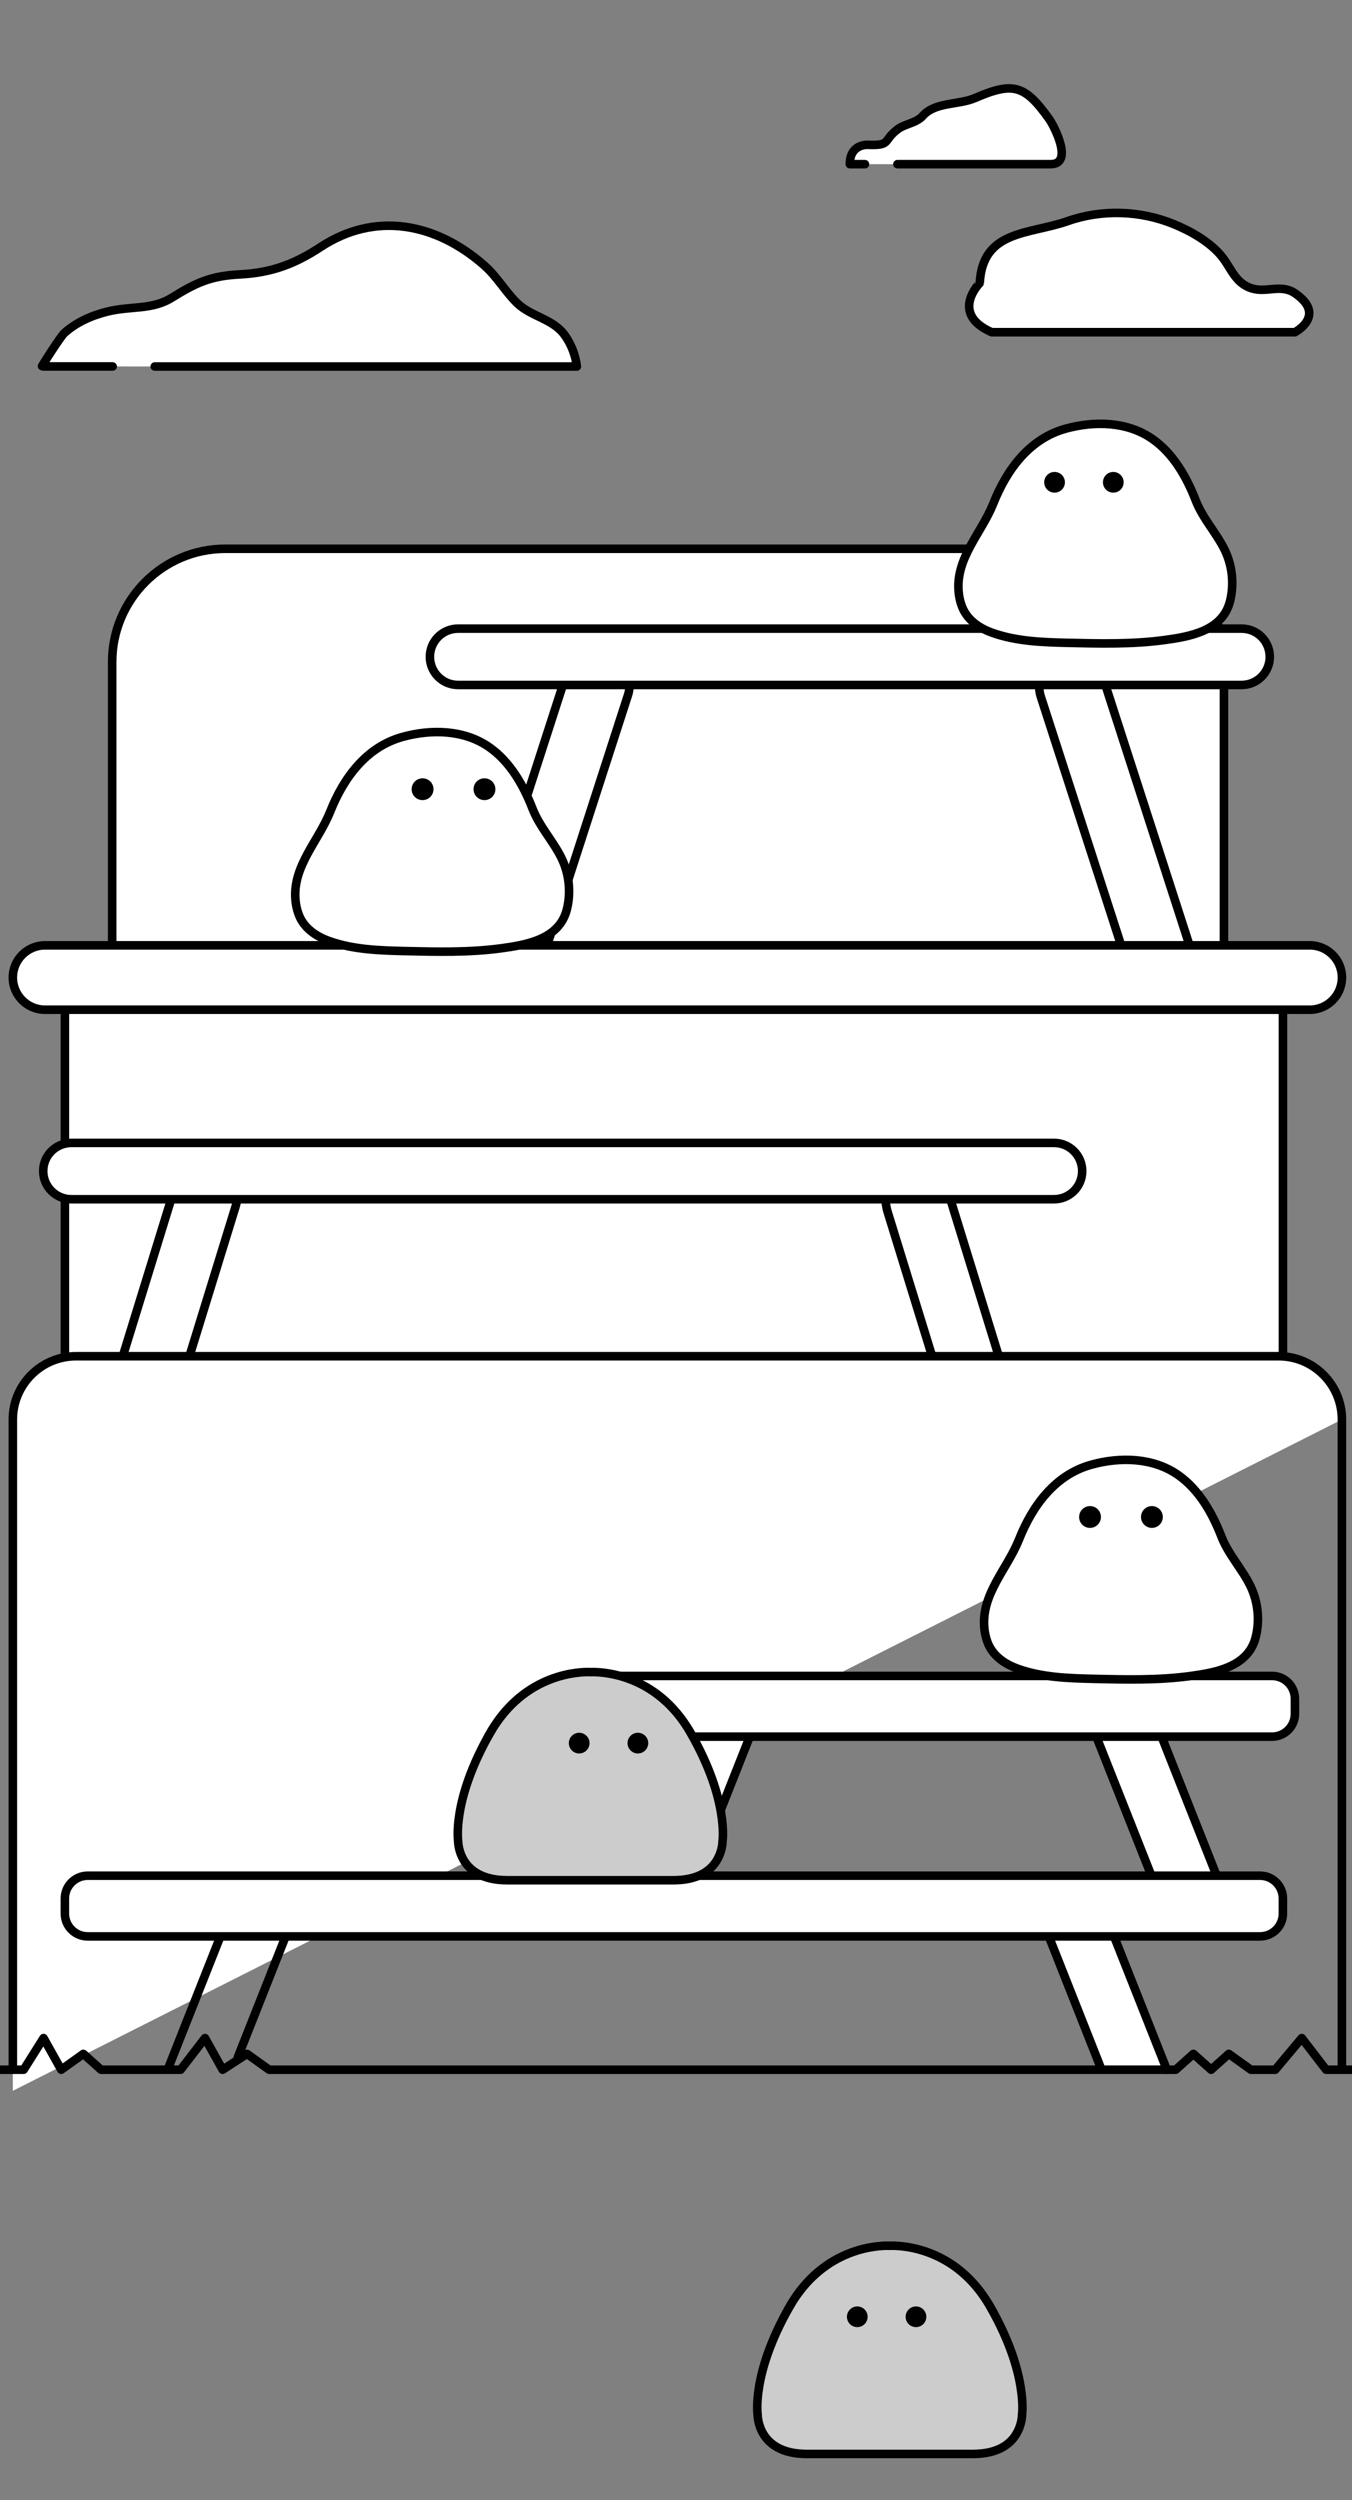 <svg xmlns="http://www.w3.org/2000/svg" width="316" height="584" fill="none" viewBox="0 0 316 584">
    <rect x="0" y="0" width="316" height="584" fill="#808080" stroke="none"/>
    <g clip-path="url(#clip0)">
        <path fill="#fff" stroke="#000" stroke-linecap="round" stroke-linejoin="round" stroke-miterlimit="10" stroke-width="2" d="M284.99 234.25H27.29c-.59 0-1.07-.48-1.07-1.07v-78.55c0-14.6 11.84-26.44 26.44-26.44H259.9c14.46 0 26.17 11.72 26.17 26.17v78.81c-.01.6-.49 1.08-1.08 1.08z"/>
        <path fill="#fff" stroke="#000" stroke-linecap="round" stroke-linejoin="round" stroke-miterlimit="10" stroke-width="2" d="M116.81 230.36c-4-1.29-6.19-5.58-4.9-9.57l20.39-63.08c1.29-4 5.58-6.19 9.57-4.9 4 1.29 6.19 5.58 4.9 9.57l-20.39 63.08c-1.29 4-5.58 6.2-9.57 4.9zm156.42.37c4-1.29 6.19-5.58 4.9-9.57l-20.39-63.08c-1.29-4-5.58-6.19-9.57-4.9-4 1.29-6.19 5.58-4.9 9.57l20.39 63.08c1.28 4 5.57 6.19 9.57 4.9z"/>
        <path fill="#fff" stroke="#000" stroke-linecap="round" stroke-linejoin="round" stroke-miterlimit="10" stroke-width="2" d="M290.2 160H107.06c-3.64 0-6.58-2.95-6.58-6.58 0-3.64 2.95-6.58 6.58-6.58H290.2c3.64 0 6.58 2.95 6.58 6.58.01 3.63-2.94 6.58-6.58 6.58zm9.66 61.39H15.17v107.09h284.69V221.39z"/>
        <path stroke="#000" stroke-linecap="round" stroke-linejoin="round" stroke-miterlimit="10" stroke-width="2" d="M42.59 322.27c-1.42 4.6-5.73 7.26-9.62 5.94-3.89-1.32-5.9-6.13-4.48-10.73l12.44-40.34c1.42-4.6 5.73-7.26 9.62-5.94 3.89 1.32 5.9 6.13 4.48 10.73l-12.44 40.34zm177.3 1.11c1.42 4.6 5.73 7.26 9.62 5.94 3.89-1.32 5.9-6.13 4.48-10.73l-12.44-40.34c-1.42-4.6-5.73-7.26-9.62-5.94-3.89 1.32-5.9 6.13-4.48 10.73l12.44 40.34z"/>
        <path fill="#fff" d="M3 488.39v-156.8c0-8.17 6.62-14.79 14.79-14.79h281.06c8.17 0 14.79 6.62 14.79 14.79"/>
        <path stroke="#000" stroke-linecap="round" stroke-linejoin="round" stroke-miterlimit="10" stroke-width="2" d="M3 483.39v-151.8c0-8.17 6.62-14.79 14.79-14.79h281.06c8.17 0 14.79 6.62 14.79 14.79v151.53"/>
        <path fill="#fff" d="M209.75 38.35h35.79c5.57 0 .66-9.16-.26-10.46-5.74-8.07-8.45-8.85-17.39-4.99-3.82 1.65-9.31.89-12.19 4.14-1.56 1.76-4.19 1.83-6 3.24-3.41 2.65-1.37 3.75-6.86 3.55 0 0-4.21-.28-4.21 4.52h3.53"/>
        <path stroke="#000" stroke-linecap="round" stroke-linejoin="round" stroke-miterlimit="10" stroke-width="2" d="M209.75 38.35h35.79c5.57 0 .66-9.16-.26-10.46-5.74-8.07-8.45-8.85-17.39-4.99-3.82 1.65-9.31.89-12.19 4.14-1.56 1.76-4.19 1.83-6 3.24-3.41 2.65-1.37 3.75-6.86 3.55 0 0-4.21-.28-4.21 4.52h3.53"/>
        <path fill="#fff" d="M231.78 77.6h70.88s7.51-3.95.02-9.09c-3.25-2.23-6.59-.1-9.98-1.11-4.23-1.26-4.92-5.03-7.58-8.02-2.81-3.15-7.03-5.5-10.89-7.07-7.82-3.17-16.74-3.45-24.71-.65-8.91 3.14-19.86 1.98-20.52 14.45 0 .01-7.12 7.13 2.78 11.49z"/>
        <path stroke="#000" stroke-linecap="round" stroke-linejoin="round" stroke-miterlimit="10" stroke-width="2" d="M231.78 77.6h70.88s7.51-3.95.02-9.09c-3.25-2.23-6.59-.1-9.98-1.11-4.23-1.26-4.92-5.03-7.58-8.02-2.81-3.15-7.03-5.5-10.89-7.07-7.82-3.17-16.74-3.45-24.71-.65-8.91 3.14-19.86 1.98-20.52 14.45 0 .01-7.12 7.13 2.78 11.49z"/>
        <path fill="#fff" d="M36.17 85.61h98.66c-.31-2.56-1.26-5.05-2.73-7.17-2.77-4-7.89-4.4-11.23-7.63-2.76-2.67-4.68-6.17-7.71-8.83-11.28-9.92-25.45-12.66-38.2-4.29-6.12 4.02-11.55 6.04-18.94 6.41-6.77.35-10.26 1.96-15.76 5.39-4.86 3.03-9.57 1.88-15.3 3.33-3.64.92-7.16 2.48-9.97 5.02-.77.7-5.33 7.76-5.19 7.76h16.53"/>
        <path stroke="#000" stroke-linecap="round" stroke-linejoin="round" stroke-miterlimit="10" stroke-width="2" d="M36.17 85.61h98.66c-.31-2.56-1.26-5.05-2.73-7.17-2.77-4-7.89-4.4-11.23-7.63-2.76-2.67-4.68-6.17-7.71-8.83-11.28-9.92-25.45-12.66-38.2-4.29-6.12 4.02-11.55 6.04-18.94 6.41-6.77.35-10.26 1.96-15.76 5.39-4.86 3.03-9.57 1.88-15.3 3.33-3.64.92-7.16 2.48-9.97 5.02-.77.7-5.33 7.76-5.19 7.76h16.53"/>
        <path fill="#fff" d="M306.13 235.86H10.52c-4.15 0-7.52-3.37-7.52-7.52 0-4.15 3.37-7.52 7.52-7.52h295.61c4.15 0 7.52 3.37 7.52 7.52 0 4.15-3.36 7.52-7.52 7.52zm-59.77 44.27H16.68c-3.64 0-6.58-2.95-6.58-6.58 0-3.64 2.95-6.58 6.58-6.58h229.68c3.64 0 6.58 2.95 6.58 6.58s-2.95 6.58-6.58 6.58zM150 450.15c-3.64-1.44-5.42-5.56-3.98-9.2l16.75-42.3c1.44-3.64 5.56-5.42 9.2-3.98 3.64 1.44 5.42 5.56 3.98 9.2l-16.75 42.3c-1.45 3.63-5.56 5.42-9.2 3.98zm130.88-1.55c3.64-1.44 5.42-5.56 3.98-9.2l-16.75-42.3c-1.44-3.64-5.56-5.42-9.2-3.98-3.64 1.44-5.42 5.56-3.98 9.2l16.75 42.3c1.44 3.64 5.56 5.42 9.2 3.98zm-8.17 34.84l-15.41-38.92c-1.44-3.64-5.56-5.42-9.2-3.98-3.64 1.44-5.42 5.56-3.98 9.2l13.28 33.57"/>
        <path stroke="#000" stroke-linecap="round" stroke-linejoin="round" stroke-miterlimit="10" stroke-width="2" d="M39.3 483.16l15.48-39.1c1.44-3.64 5.56-5.42 9.2-3.98 3.64 1.44 5.42 5.56 3.98 9.2l-12.37 31.25m217.12 2.91l-15.41-38.92c-1.44-3.64-5.56-5.42-9.2-3.98-3.64 1.44-5.42 5.56-3.98 9.2l13.28 33.57m48.73-247.45H10.52c-4.15 0-7.52-3.37-7.52-7.52 0-4.15 3.37-7.52 7.52-7.52h295.61c4.15 0 7.52 3.37 7.52 7.52 0 4.15-3.36 7.52-7.52 7.52zm-59.77 44.27H16.68c-3.64 0-6.58-2.95-6.58-6.58 0-3.64 2.95-6.58 6.58-6.58h229.68c3.64 0 6.58 2.95 6.58 6.58s-2.95 6.58-6.58 6.58zM150 450.15c-3.64-1.44-5.42-5.56-3.98-9.2l16.75-42.3c1.44-3.64 5.56-5.42 9.2-3.98 3.64 1.44 5.42 5.56 3.98 9.2l-16.75 42.3c-1.45 3.63-5.56 5.42-9.2 3.98zm130.88-1.55c3.64-1.44 5.42-5.56 3.98-9.2l-16.75-42.3c-1.44-3.64-5.56-5.42-9.2-3.98-3.64 1.44-5.42 5.56-3.98 9.2l16.75 42.3c1.44 3.64 5.56 5.42 9.2 3.98z"/>
        <path stroke="#000" stroke-linecap="round" stroke-linejoin="round" stroke-miterlimit="10" stroke-width="2" d="M-2.74 483.46h8.27l4.65-7.39 4.13 7.39 5.17-3.7 4.14 3.7h18.6l5.69-7.39 4.13 7.39 5.69-3.7 5.17 3.7h211.9l4.13-3.7 4.14 3.7 4.13-3.7 5.17 3.7h5.69l6.2-7.39 5.68 7.39h9.31"/>
        <path fill="#fff" stroke="#000" stroke-linecap="round" stroke-linejoin="round" stroke-miterlimit="10" stroke-width="2" d="M299.85 446.98c0 2.95-2.39 5.34-5.34 5.34H20.5c-2.95 0-5.34-2.39-5.34-5.34v-3.5c0-2.95 2.39-5.34 5.34-5.34h274.01c2.95 0 5.34 2.39 5.34 5.34v3.5zm2.81-46.66c0 2.95-2.39 5.34-5.34 5.34H136.31c-2.95 0-5.34-2.39-5.34-5.34v-3.5c0-2.95 2.39-5.34 5.34-5.34h161.01c2.95 0 5.34 2.39 5.34 5.34v3.5z"/>
        <path fill="#CCC" stroke="#000" stroke-width="2" d="M161.45 404.83c-8.1-14.2-21.28-14.32-23.42-14.25h-.08c-2.14-.08-15.32.05-23.42 14.25l-.87-.5.87.5c-4.52 7.93-6.38 14.29-7.1 18.63-.36 2.17-.45 3.85-.44 4.96 0 .56.03.98.05 1.25.01.14.02.24.03.3l.01.07v.01l.01.08v.15c0 .06.01.15.02.27.02.24.07.59.15 1.02.18.85.53 1.98 1.24 3.11 1.37 2.18 4.16 4.52 10.09 4.52h38.78c5.93 0 8.73-2.34 10.09-4.52.7-1.12 1.06-2.25 1.24-3.11.09-.43.13-.78.15-1.02.01-.12.02-.21.02-.27v-.15l.01-.08v-.01l.01-.07c.01-.06.02-.16.03-.3.02-.27.05-.69.05-1.25.01-1.12-.08-2.79-.44-4.96-.7-4.35-2.55-10.7-7.08-18.63zm0 0l.87-.5-.87.5z"/>
        <path fill="#000" d="M149.09 409.59c-1.34 0-2.42-1.08-2.42-2.42 0-1.34 1.09-2.42 2.42-2.42 1.33 0 2.42 1.08 2.42 2.42 0 1.34-1.08 2.42-2.42 2.42zm-13.72 0c-1.34 0-2.42-1.08-2.42-2.42 0-1.34 1.09-2.42 2.42-2.42 1.33 0 2.42 1.08 2.42 2.42 0 1.34-1.09 2.42-2.42 2.42z"/>
        <path fill="#CCC" stroke="#000" stroke-width="2" d="M231.45 538.83c-8.1-14.2-21.28-14.32-23.42-14.25h-.08c-2.14-.08-15.32.05-23.42 14.25l-.87-.5.87.5c-4.52 7.93-6.38 14.28-7.1 18.63-.36 2.17-.45 3.84-.44 4.96 0 .56.03.98.05 1.25.01.14.02.24.03.3l.01.07v.01l.01.08v.15c0 .06.01.15.02.27.02.24.07.59.15 1.02.18.85.53 1.98 1.24 3.11 1.37 2.18 4.16 4.53 10.09 4.53h38.78c5.93 0 8.73-2.34 10.09-4.53.7-1.12 1.06-2.25 1.24-3.11.09-.43.13-.78.15-1.02.01-.12.02-.21.02-.27v-.15l.01-.08v-.01l.01-.07c.01-.06.02-.16.03-.3.02-.27.05-.69.05-1.25.01-1.12-.08-2.79-.44-4.96-.7-4.35-2.55-10.7-7.08-18.63zm0 0l.87-.5-.87.5z"/>
        <path fill="#000" d="M214.09 543.59c-1.34 0-2.42-1.09-2.42-2.42 0-1.33 1.09-2.42 2.42-2.42 1.33 0 2.42 1.09 2.42 2.42 0 1.33-1.08 2.42-2.42 2.42zm-13.72 0c-1.34 0-2.42-1.09-2.42-2.42 0-1.33 1.09-2.42 2.42-2.42 1.33 0 2.42 1.09 2.42 2.42 0 1.33-1.09 2.42-2.42 2.42z"/>
        <path fill="#fff" stroke="#000" stroke-miterlimit="10" stroke-width="2" d="M69.04 210.04c.09 1.24.35 2.46.79 3.61 1.22 3.2 4.1 5.12 7.24 6.21 5.63 1.97 11.61 2.16 17.51 2.3 7.37.17 15.06.36 22.5-.64 6.07-.82 13.66-2.14 15.41-9.09.98-3.91.57-8.24-1.23-11.95-1.92-3.96-5.17-7.38-6.8-11.6-2.09-5.38-5.21-10.92-10.1-14.34-5.86-4.1-13.54-4.25-20.23-2.42-8.56 2.35-13.84 9.63-16.97 17.51-2.74 6.85-8.7 12.61-8.12 20.41z"/>
        <path fill="#000" d="M98.76 186.9c1.41 0 2.56-1.14 2.56-2.55s-1.14-2.55-2.56-2.55c-1.41 0-2.55 1.14-2.55 2.55-.01 1.4 1.13 2.55 2.55 2.55zm14.47 0c1.41 0 2.56-1.14 2.56-2.55s-1.14-2.55-2.56-2.55c-1.42 0-2.55 1.14-2.55 2.55 0 1.4 1.14 2.55 2.55 2.55z"/>
        <path fill="#fff" stroke="#000" stroke-miterlimit="10" stroke-width="2" d="M230.04 380.04c.09 1.24.35 2.46.79 3.61 1.22 3.2 4.1 5.12 7.24 6.21 5.63 1.97 11.61 2.16 17.51 2.3 7.37.17 15.06.36 22.5-.64 6.07-.82 13.66-2.14 15.41-9.09.98-3.91.57-8.24-1.23-11.95-1.92-3.96-5.17-7.38-6.8-11.6-2.09-5.39-5.21-10.92-10.1-14.34-5.86-4.1-13.54-4.25-20.23-2.42-8.56 2.35-13.84 9.63-16.97 17.51-2.74 6.85-8.71 12.61-8.12 20.41z"/>
        <path fill="#000" d="M254.76 356.9c1.41 0 2.56-1.14 2.56-2.55s-1.14-2.55-2.55-2.55-2.55 1.14-2.55 2.55c-.02 1.4 1.13 2.55 2.54 2.55zm14.47 0c1.41 0 2.55-1.14 2.55-2.55s-1.14-2.55-2.55-2.55-2.55 1.14-2.55 2.55c0 1.4 1.14 2.55 2.55 2.55z"/>
        <path fill="#fff" stroke="#000" stroke-miterlimit="10" stroke-width="2" d="M224.04 138.04c.09 1.24.35 2.46.79 3.61 1.22 3.2 4.1 5.12 7.24 6.21 5.63 1.97 11.61 2.16 17.51 2.3 7.37.17 15.06.36 22.5-.64 6.07-.82 13.66-2.14 15.41-9.09.98-3.91.57-8.24-1.23-11.95-1.92-3.96-5.17-7.38-6.8-11.6-2.09-5.39-5.21-10.92-10.1-14.34-5.86-4.1-13.54-4.25-20.23-2.42-8.56 2.35-13.84 9.63-16.97 17.51-2.74 6.85-8.71 12.61-8.12 20.41z"/>
        <path fill="#000" d="M246.48 115.08c1.34 0 2.42-1.08 2.42-2.42 0-1.34-1.08-2.42-2.42-2.42-1.34 0-2.42 1.08-2.42 2.42 0 1.34 1.08 2.42 2.42 2.42zm13.73 0c1.34 0 2.42-1.08 2.42-2.42 0-1.34-1.08-2.42-2.42-2.42-1.34 0-2.42 1.08-2.42 2.42 0 1.34 1.08 2.42 2.42 2.42z"/>
    </g>
    <defs>
        <clipPath id="clip0">
            <path fill="#fff" d="M0 0H316V584H0z"/>
        </clipPath>
    </defs>
</svg>
